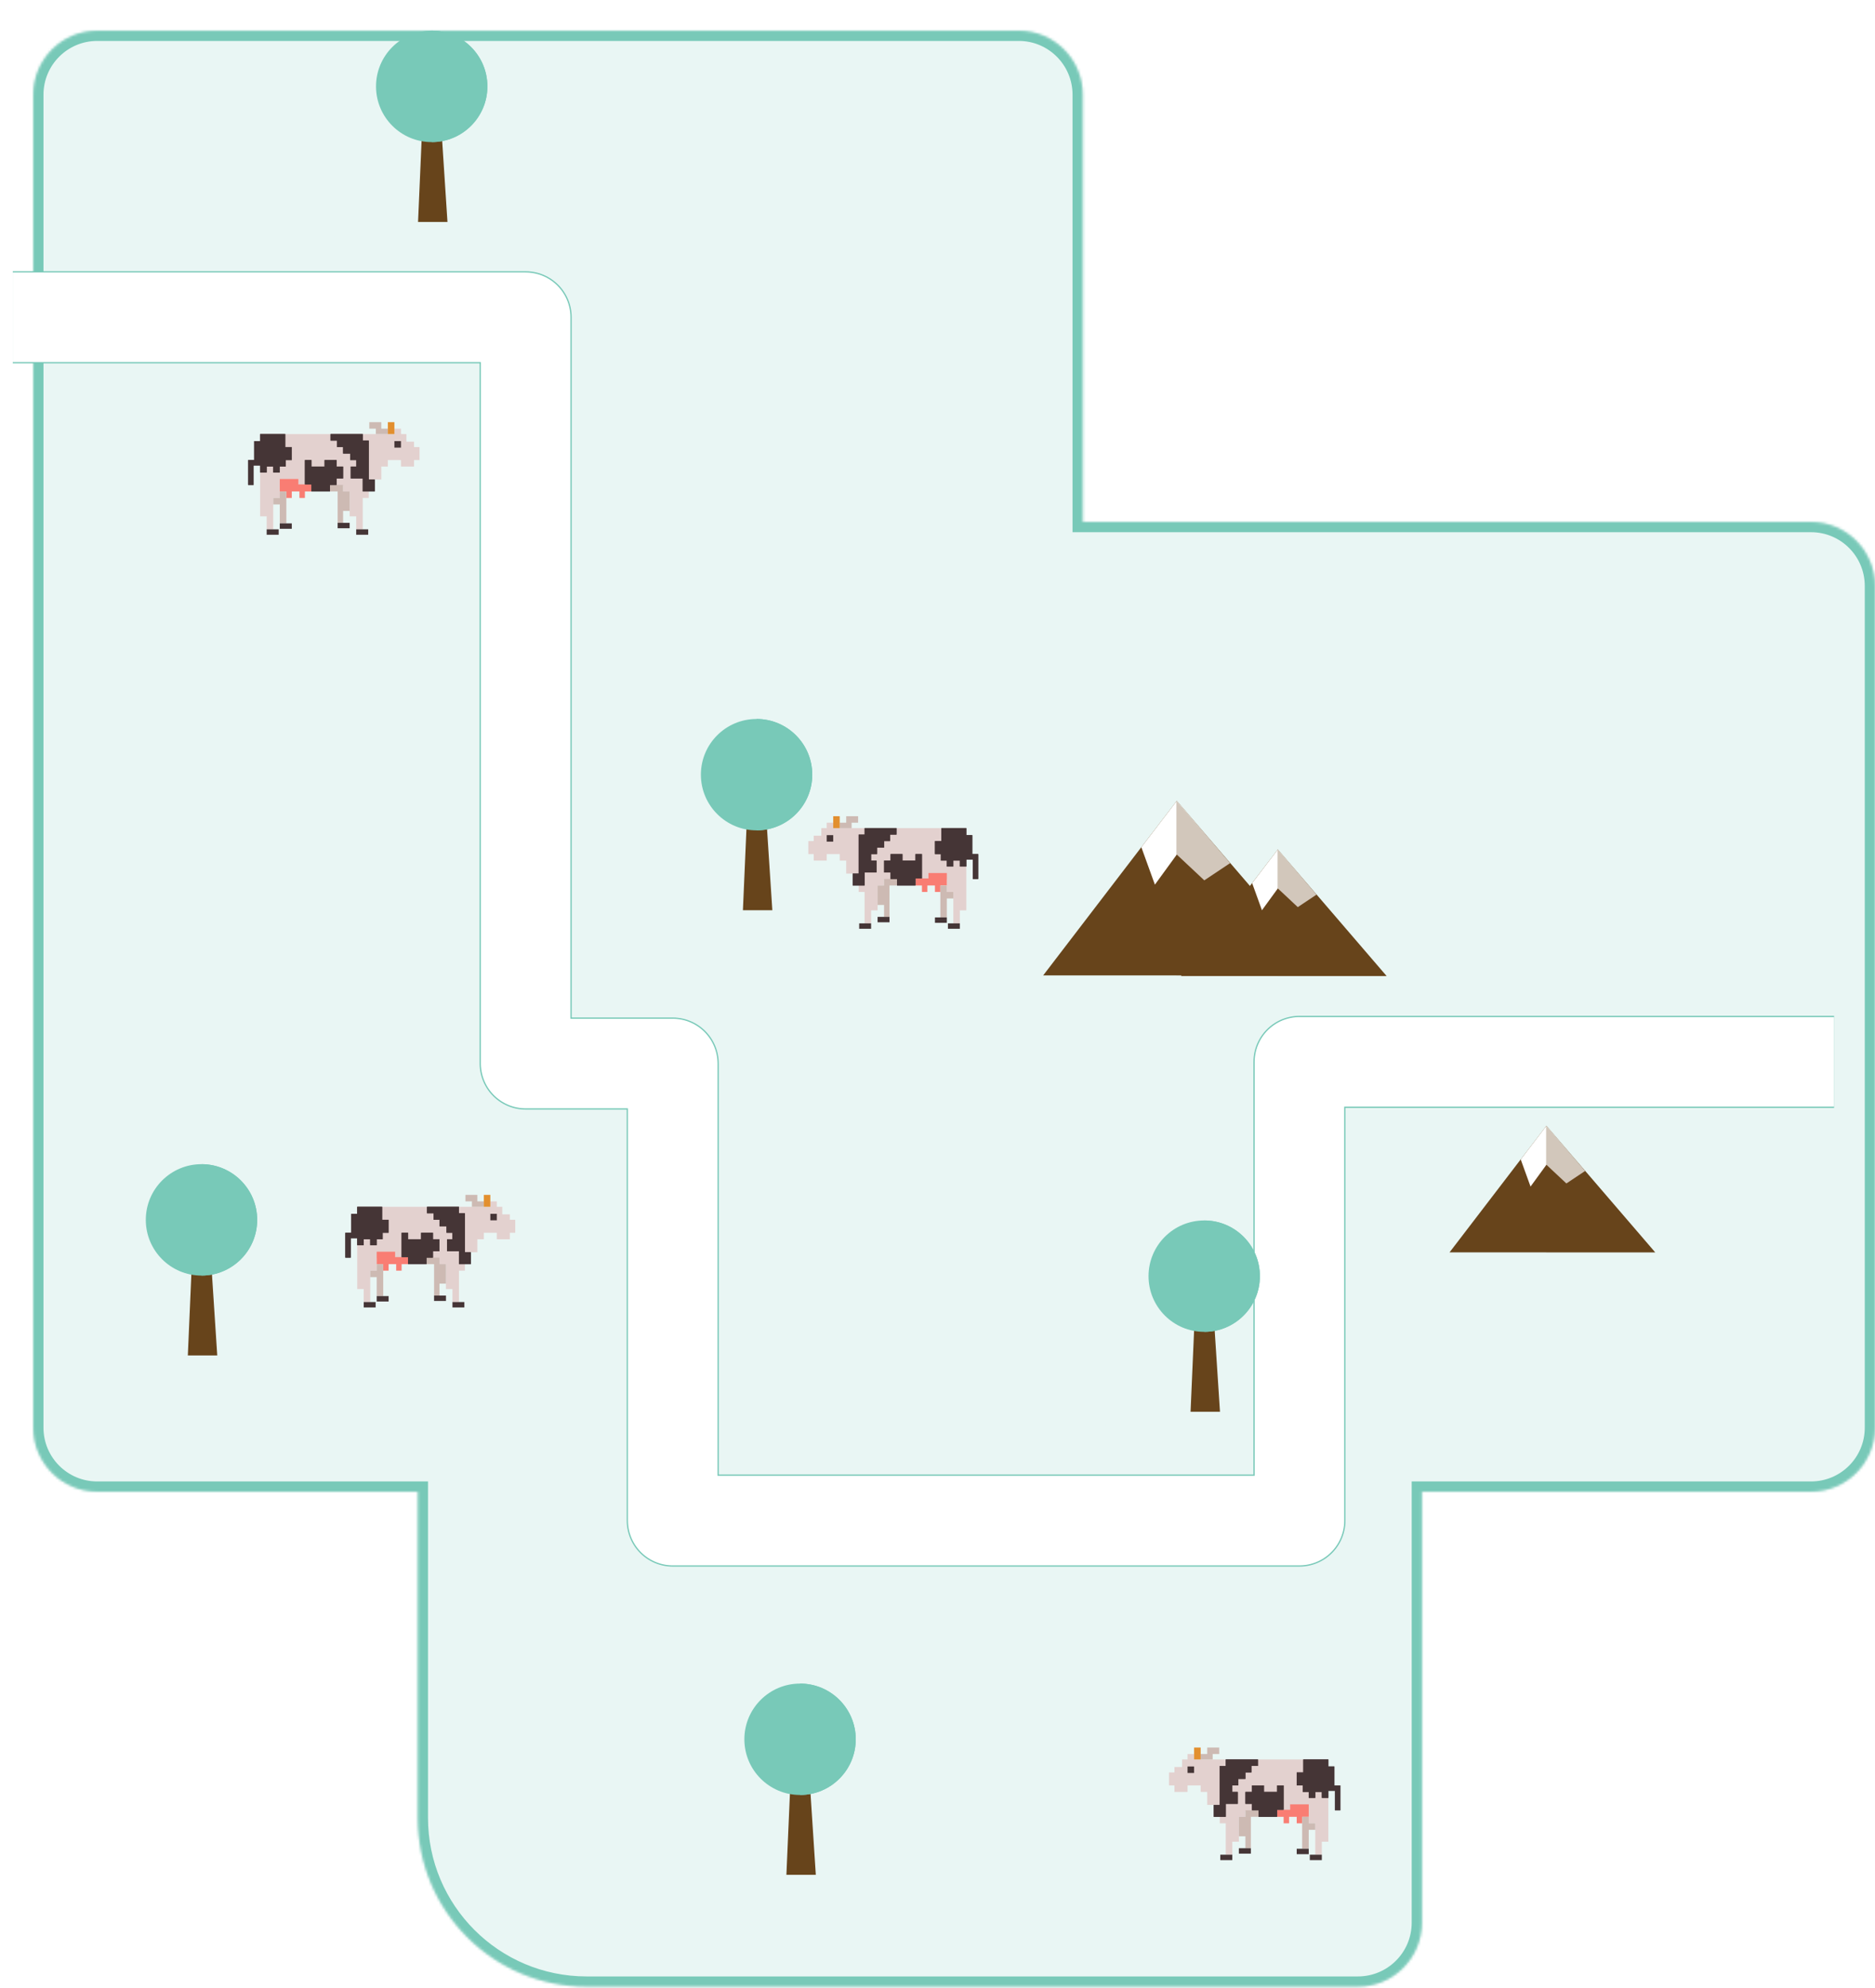 <svg width="733" height="777" viewBox="0 0 733 777" fill="none" xmlns="http://www.w3.org/2000/svg">
    <g filter="url(#filter0_d_982_293)">
        <mask id="path-1-inside-1_982_293" fill="white">
            <path fill-rule="evenodd" clip-rule="evenodd"
                d="M411.293 192V25.015C411.293 11.208 400.1 5.11772e-05 386.293 4.92884e-05L25.999 0C12.192 -1.88882e-06 0.999 11.193 0.999 25L0.999 192H0.998V546C0.998 559.807 12.191 571 25.998 571H151.321V698.457C151.321 734.908 180.87 764.457 217.321 764.457H518.878C532.686 764.457 543.878 753.264 543.878 739.457V571H695.998C709.805 571 720.998 559.807 720.998 546V217C720.998 203.193 709.805 192 695.998 192H411.293Z" />
        </mask>
        <path fill-rule="evenodd" clip-rule="evenodd"
            d="M411.293 192V25.015C411.293 11.208 400.1 5.11772e-05 386.293 4.92884e-05L25.999 0C12.192 -1.88882e-06 0.999 11.193 0.999 25L0.999 192H0.998V546C0.998 559.807 12.191 571 25.998 571H151.321V698.457C151.321 734.908 180.87 764.457 217.321 764.457H518.878C532.686 764.457 543.878 753.264 543.878 739.457V571H695.998C709.805 571 720.998 559.807 720.998 546V217C720.998 203.193 709.805 192 695.998 192H411.293Z"
            fill="#E9F6F4" />
        <path
            d="M411.293 192H407.293V196H411.293V192ZM386.293 4.92884e-05L386.293 4L386.293 4.92884e-05ZM25.999 0L25.999 -4L25.999 0ZM0.999 25L4.999 25L0.999 25ZM0.999 192V196H4.999L4.999 192L0.999 192ZM0.998 192V188H-3.002V192H0.998ZM151.321 571H155.321V567H151.321V571ZM543.878 571V567H539.878V571H543.878ZM415.293 192V25.015H407.293V192H415.293ZM415.293 25.015C415.293 9.002 402.313 -4 386.293 -4L386.293 4C397.888 4 407.293 13.414 407.293 25.015H415.293ZM386.293 -4L25.999 -4L25.999 4L386.293 4L386.293 -4ZM25.999 -4C9.983 -4 -3.001 8.984 -3.001 25L4.999 25C4.999 13.402 14.401 4 25.999 4L25.999 -4ZM-3.001 25L-3.001 192L4.999 192L4.999 25L-3.001 25ZM0.998 196H0.999V188H0.998V196ZM4.998 546V192H-3.002V546H4.998ZM25.998 567C14.4 567 4.998 557.598 4.998 546H-3.002C-3.002 562.016 9.982 575 25.998 575V567ZM151.321 567H25.998V575H151.321V567ZM147.321 571V698.457H155.321V571H147.321ZM147.321 698.457C147.321 737.117 178.661 768.457 217.321 768.457V760.457C183.08 760.457 155.321 732.699 155.321 698.457H147.321ZM217.321 768.457H518.878V760.457H217.321V768.457ZM518.878 768.457C534.895 768.457 547.878 755.473 547.878 739.457H539.878C539.878 751.055 530.476 760.457 518.878 760.457V768.457ZM547.878 739.457V571H539.878V739.457H547.878ZM695.998 567H543.878V575H695.998V567ZM716.998 546C716.998 557.598 707.596 567 695.998 567V575C712.014 575 724.998 562.016 724.998 546H716.998ZM716.998 217V546H724.998V217H716.998ZM695.998 196C707.596 196 716.998 205.402 716.998 217H724.998C724.998 200.984 712.014 188 695.998 188V196ZM411.293 196H695.998V188H411.293V196Z"
            fill="#78C9B8" mask="url(#path-1-inside-1_982_293)" />
    </g>
    <path d="M717 415.013H507.998V594.296H262.998V415.676C262.998 415.676 254.804 415.676 205.498 415.676V124H4.998"
        stroke="#78C9B8" stroke-width="36" stroke-linejoin="round" />
    <path d="M717 415.013H507.998V594.296H262.998V415.676C262.998 415.676 254.804 415.676 205.498 415.676V124H4.998"
        stroke="white" stroke-width="35" stroke-linejoin="round" />
    <g style="mix-blend-mode:multiply">
        <rect x="129" y="73" width="58" height="27" rx="13.5" fill="#E9F6F4" />
    </g>
    <g style="mix-blend-mode:multiply">
        <rect x="90" y="195" width="64" height="27" rx="13.5" fill="#E9F6F4" />
    </g>
    <path d="M165.073 48.967H172.466L174.93 86.755H163.43L165.073 48.967Z" fill="#67441B" />
    <circle cx="168.769" cy="33.769" r="21.769" fill="#78C9B8" />
    <g style="mix-blend-mode:multiply">
        <path fill-rule="evenodd" clip-rule="evenodd"
            d="M168.77 55.538C180.792 55.538 190.539 45.792 190.539 33.769C190.539 21.746 180.792 12 168.77 12V55.538Z"
            fill="#78C9B8" />
    </g>
    <g style="mix-blend-mode:multiply">
        <rect x="256" y="342" width="58" height="27" rx="13.5" fill="#E9F6F4" />
    </g>
    <path d="M292.073 317.967H299.466L301.93 355.755H290.43L292.073 317.967Z" fill="#67441B" />
    <circle cx="295.769" cy="302.769" r="21.769" fill="#78C9B8" />
    <g style="mix-blend-mode:multiply">
        <path fill-rule="evenodd" clip-rule="evenodd"
            d="M295.77 324.538C307.792 324.538 317.539 314.792 317.539 302.769C317.539 290.746 307.792 281 295.77 281V324.538Z"
            fill="#78C9B8" />
    </g>
    <g style="mix-blend-mode:multiply">
        <rect x="39" y="516" width="58" height="27" rx="13.5" fill="#E9F6F4" />
    </g>
    <path d="M75.073 491.967H82.466L84.93 529.755H73.43L75.073 491.967Z" fill="#67441B" />
    <circle cx="78.769" cy="476.769" r="21.769" fill="#78C9B8" />
    <g style="mix-blend-mode:multiply">
        <path fill-rule="evenodd" clip-rule="evenodd"
            d="M78.769 498.538C90.792 498.538 100.539 488.792 100.539 476.769C100.539 464.746 90.792 455 78.769 455V498.538Z"
            fill="#78C9B8" />
    </g>
    <g style="mix-blend-mode:multiply">
        <rect x="431" y="538" width="58" height="27" rx="13.5" fill="#E9F6F4" />
    </g>
    <path d="M467.073 513.967H474.466L476.93 551.755H465.43L467.073 513.967Z" fill="#67441B" />
    <circle cx="470.769" cy="498.769" r="21.769" fill="#78C9B8" />
    <g style="mix-blend-mode:multiply">
        <path fill-rule="evenodd" clip-rule="evenodd"
            d="M470.77 520.538C482.792 520.538 492.539 510.792 492.539 498.769C492.539 486.746 482.792 477 470.77 477V520.538Z"
            fill="#78C9B8" />
    </g>
    <g style="mix-blend-mode:multiply">
        <rect x="273" y="719" width="58" height="27" rx="13.5" fill="#E9F6F4" />
    </g>
    <path d="M309.073 694.967H316.466L318.93 732.755H307.43L309.073 694.967Z" fill="#67441B" />
    <circle cx="312.769" cy="679.769" r="21.769" fill="#78C9B8" />
    <g style="mix-blend-mode:multiply">
        <path fill-rule="evenodd" clip-rule="evenodd"
            d="M312.77 701.538C324.792 701.538 334.539 691.792 334.539 679.769C334.539 667.746 324.792 658 312.77 658V701.538Z"
            fill="#78C9B8" />
    </g>
    <path d="M460.051 313L518.67 381.216H407.818L460.051 313Z" fill="#67441B" />
    <path
        d="M451.487 345.752L446.189 331.12L460.046 313L480.88 337.354L470.802 344.072L460.046 333.995L451.487 345.752Z"
        fill="white" />
    <g style="mix-blend-mode:multiply" opacity="0.3">
        <path fill-rule="evenodd" clip-rule="evenodd"
            d="M459.883 313.001L459.883 313.001L518.668 381.216L459.883 381.216V313.001ZM457.136 381.216L399.999 381.216L400 381.216H457.136Z"
            fill="#67441B" />
    </g>
    <path d="M499.551 332L542.066 381.476H461.668L499.551 332Z" fill="#67441B" />
    <path
        d="M493.34 355.754L489.498 345.142L499.548 332L514.658 349.663L507.349 354.536L499.548 347.227L493.34 355.754Z"
        fill="white" />
    <g style="mix-blend-mode:multiply" opacity="0.3">
        <path fill-rule="evenodd" clip-rule="evenodd"
            d="M499.432 332.001L542.066 381.475L499.432 381.475V332.001ZM478.068 381.475L455.999 381.475L455.999 381.475H478.068Z"
            fill="#67441B" />
    </g>
    <path d="M604.551 440L647.066 489.476H566.668L604.551 440Z" fill="#67441B" />
    <path
        d="M598.34 463.754L594.498 453.142L604.548 440L619.658 457.663L612.349 462.536L604.548 455.227L598.34 463.754Z"
        fill="white" />
    <g style="mix-blend-mode:multiply" opacity="0.3">
        <path fill-rule="evenodd" clip-rule="evenodd"
            d="M604.432 440.001L647.066 489.475L604.432 489.475V440.001ZM583.068 489.475L560.999 489.475L560.999 489.475H583.068Z"
            fill="#67441B" />
    </g>
    <g style="mix-blend-mode:multiply">
        <rect x="327" y="351" width="58" height="24" rx="12" fill="#E9F6F4" />
    </g>
    <path
        d="M323.192 321.539H325.731V323.654H377.769V355.808H375.231V360.885H372.692V348.615H370.154V343.75H345.615V346.077H343.077V355.808H340.538V360.885H338V348.615H335.673V341.423H330.808V336.346H328.269V333.808H323.192V336.346H318.115V333.808H316V328.731H318.115V326.615H321.077V323.654H323.192V321.539Z"
        fill="#E3D1CF" />
    <path d="M330.808 319H335.462V321.538H332.923V323.654H328.27V321.538H330.808V319Z" fill="#CDBAB3" />
    <path
        d="M362.962 343.327H357.885V346.077H360.423V348.615H362.539V346.077H365.5V348.615H367.616V346.077H370.154V341.211H362.962V343.327Z"
        fill="#F97D73" />
    <path d="M345.615 343.539H350.692V346.077H347.73V358.346H345.615V353.692H343.076V346.077H345.615V343.539Z"
        fill="#CDBAB3" />
    <path d="M370.153 346.077H367.615V358.558H370.153V351.154H372.692V348.615H370.153V346.077Z" fill="#CDBAB3" />
    <path d="M323.191 328.943V326.404H325.73V328.943H323.191Z" fill="#453536" />
    <path d="M335.885 360.884H340.539V363H335.885V360.884Z" fill="#453536" />
    <path d="M343.077 358.346H347.731V360.461H343.077V358.346Z" fill="#453536" />
    <path d="M365.5 358.557H370.154V360.673H365.5V358.557Z" fill="#453536" />
    <path d="M370.577 360.884H375.231V363H370.577V360.884Z" fill="#453536" />
    <path d="M328.269 319H325.73V323.654H328.269V319Z" fill="#E28F2F" />
    <path
        d="M338 326.193V323.654H350.48V326.193H347.942V328.731H345.615V331.269H342.865V333.808H340.538V336.346H342.653V341H338V346.077H333.346V341.423H335.673V326.193H338Z"
        fill="#453536" />
    <path
        d="M345.615 341V336.346H348.153V333.808H352.807V336.346H357.884V333.808H360.423V343.327H357.884V346.077H350.692V343.539H348.153V341H345.615Z"
        fill="#453536" />
    <path
        d="M368.038 323.654H377.769V326.404H380.096V333.808H382.423V343.539H380.307V335.923H377.769V336.346V338.673H375.23V336.346H372.692V338.673H370.153V336.346H367.826V333.808H365.5V328.731H368.038V323.654Z"
        fill="#453536" />
    <path
        d="M338 326.193V323.654H350.48V326.193H347.942V328.731H345.615V331.269H342.865V333.808H340.538V336.346H342.653V341H338V346.077H333.346V341.423H335.673V326.193H338Z"
        fill="#453536" />
    <path
        d="M345.615 341V336.346H348.153V333.808H352.807V336.346H357.884V333.808H360.423V343.327H357.884V346.077H350.692V343.539H348.153V341H345.615Z"
        fill="#453536" />
    <path
        d="M368.038 323.654H377.769V326.404H380.096V333.808H382.423V343.539H380.307V335.923H377.769V336.346V338.673H375.23V336.346H372.692V338.673H370.153V336.346H367.826V333.808H365.5V328.731H368.038V323.654Z"
        fill="#453536" />
    <path
        d="M156.745 167.539H154.185V169.654H101.694V201.808H104.255V206.885H106.815V194.615H109.376V189.75H134.127V192.077H136.688V201.808H139.248V206.885H141.809V194.615H144.156V187.423H149.064V182.346H151.624V179.808H156.745V182.346H161.866V179.808H164V174.731H161.866V172.615H158.879V169.654H156.745V167.539Z"
        fill="#E3D1CF" />
    <path d="M149.063 165H144.368V167.538H146.929V169.654H151.623V167.538H149.063V165Z" fill="#CDBAB3" />
    <path
        d="M116.631 189.327H121.752V192.077H119.191V194.615H117.058V192.077H114.07V194.615H111.937V192.077H109.376V187.211H116.631V189.327Z"
        fill="#F97D73" />
    <path d="M134.129 189.539H129.008V192.077H131.995V204.346H134.129V199.692H136.689V192.077H134.129V189.539Z"
        fill="#CDBAB3" />
    <path d="M109.377 192.077H111.938V204.558H109.377V197.154H106.817V194.615H109.377V192.077Z" fill="#CDBAB3" />
    <path d="M156.746 174.943V172.404H154.186V174.943H156.746Z" fill="#453536" />
    <path d="M143.943 206.884H139.249V209H143.943V206.884Z" fill="#453536" />
    <path d="M136.689 204.346H131.994V206.461H136.689V204.346Z" fill="#453536" />
    <path d="M114.071 204.557H109.376V206.673H114.071V204.557Z" fill="#453536" />
    <path d="M108.95 206.884H104.255V209H108.95V206.884Z" fill="#453536" />
    <path d="M151.625 165H154.186V169.654H151.625V165Z" fill="#E28F2F" />
    <path
        d="M141.81 172.193V169.654H129.22V172.193H131.781V174.731H134.128V177.269H136.902V179.808H139.249V182.346H137.115V187H141.81V192.077H146.504V187.423H144.157V172.193H141.81Z"
        fill="#453536" />
    <path
        d="M134.128 187V182.346H131.568V179.808H126.873V182.346H121.752V179.808H119.192V189.327H121.752V192.077H129.007V189.539H131.568V187H134.128Z"
        fill="#453536" />
    <path
        d="M111.51 169.654H101.695V172.404H99.348V179.808H97.001V189.539H99.135V181.923H101.695V182.346V184.673H104.256V182.346H106.816V184.673H109.377V182.346H111.724V179.808H114.071V174.731H111.51V169.654Z"
        fill="#453536" />
    <path
        d="M141.81 172.193V169.654H129.22V172.193H131.781V174.731H134.128V177.269H136.902V179.808H139.249V182.346H137.115V187H141.81V192.077H146.504V187.423H144.157V172.193H141.81Z"
        fill="#453536" />
    <path
        d="M134.128 187V182.346H131.568V179.808H126.873V182.346H121.752V179.808H119.192V189.327H121.752V192.077H129.007V189.539H131.568V187H134.128Z"
        fill="#453536" />
    <path
        d="M111.51 169.654H101.695V172.404H99.348V179.808H97.001V189.539H99.135V181.923H101.695V182.346V184.673H104.256V182.346H106.816V184.673H109.377V182.346H111.724V179.808H114.071V174.731H111.51V169.654Z"
        fill="#453536" />
    <g style="mix-blend-mode:multiply">
        <rect x="468.096" y="715" width="58.504" height="24" rx="12" fill="#E9F6F4" />
    </g>
    <path
        d="M464.255 685.539H466.815V687.654H519.306V719.808H516.745V724.885H514.185V712.615H511.624V707.75H486.873V710.077H484.312V719.808H481.752V724.885H479.191V712.615H476.844V705.423H471.936V700.346H469.376V697.808H464.255V700.346H459.134V697.808H457V692.731H459.134V690.615H462.121V687.654H464.255V685.539Z"
        fill="#E3D1CF" />
    <path d="M471.937 683H476.632V685.538H474.071V687.654H469.377V685.538H471.937V683Z" fill="#CDBAB3" />
    <path
        d="M504.369 707.327H499.248V710.077H501.809V712.615H503.942V710.077H506.93V712.615H509.063V710.077H511.624V705.211H504.369V707.327Z"
        fill="#F97D73" />
    <path d="M486.871 707.539H491.992V710.077H489.005V722.346H486.871V717.692H484.311V710.077H486.871V707.539Z"
        fill="#CDBAB3" />
    <path d="M511.623 710.077H509.062V722.558H511.623V715.154H514.183V712.615H511.623V710.077Z" fill="#CDBAB3" />
    <path d="M464.254 692.942V690.404H466.814V692.942H464.254Z" fill="#453536" />
    <path d="M477.057 724.885H481.751V727H477.057V724.885Z" fill="#453536" />
    <path d="M484.311 722.346H489.006V724.462H484.311V722.346Z" fill="#453536" />
    <path d="M506.929 722.558H511.624V724.673H506.929V722.558Z" fill="#453536" />
    <path d="M512.05 724.885H516.745V727H512.05V724.885Z" fill="#453536" />
    <path d="M469.375 683H466.814V687.654H469.375V683Z" fill="#E28F2F" />
    <path
        d="M479.19 690.192V687.654H491.78V690.192H489.219V692.731H486.872V695.269H484.098V697.808H481.751V700.346H483.885V705H479.19V710.077H474.496V705.423H476.843V690.192H479.19Z"
        fill="#453536" />
    <path
        d="M486.872 705V700.346H489.432V697.808H494.127V700.346H499.248V697.808H501.808V707.327H499.248V710.077H491.993V707.538H489.432V705H486.872Z"
        fill="#453536" />
    <path
        d="M509.49 687.654H519.305V690.404H521.652V697.808H523.999V707.538H521.866V699.923H519.305V700.346V702.673H516.744V700.346H514.184V702.673H511.623V700.346H509.276V697.808H506.929V692.731H509.49V687.654Z"
        fill="#453536" />
    <path
        d="M479.19 690.193V687.654H491.78V690.193H489.219V692.731H486.872V695.27H484.098V697.808H481.751V700.347H483.885V705H479.19V710.077H474.496V705.424H476.843V690.193H479.19Z"
        fill="#453536" />
    <path
        d="M486.872 705V700.347H489.432V697.808H494.127V700.347H499.248V697.808H501.808V707.327H499.248V710.077H491.993V707.539H489.432V705H486.872Z"
        fill="#453536" />
    <path
        d="M509.49 687.654H519.305V690.404H521.652V697.808H523.999V707.539H521.866V699.924H519.305V700.347V702.674H516.744V700.347H514.184V702.674H511.623V700.347H509.276V697.808H506.929V692.731H509.49V687.654Z"
        fill="#453536" />
    <g style="mix-blend-mode:multiply">
        <rect width="57.997" height="24" rx="12" transform="matrix(-1 0 0 1 190.42 499)" fill="#E9F6F4" />
    </g>
    <path
        d="M194.228 469.539H191.69V471.654H139.654V503.808H142.192V508.885H144.73V496.615H147.269V491.75H171.806V494.077H174.344V503.808H176.883V508.885H179.421V496.615H181.748V489.423H186.613V484.346H189.151V481.808H194.228V484.346H199.305V481.808H201.42V476.731H199.305V474.615H196.343V471.654H194.228V469.539Z"
        fill="#E3D1CF" />
    <path d="M186.612 467H181.958V469.538H184.497V471.654H189.15V469.538H186.612V467Z" fill="#CDBAB3" />
    <path
        d="M154.46 491.327H159.537V494.077H156.999V496.615H154.883V494.077H151.922V496.615H149.807V494.077H147.268V489.211H154.46V491.327Z"
        fill="#F97D73" />
    <path d="M171.807 491.539H166.731V494.077H169.692V506.346H171.807V501.692H174.346V494.077H171.807V491.539Z"
        fill="#CDBAB3" />
    <path d="M147.27 494.077H149.808V506.558H147.27V499.154H144.732V496.615H147.27V494.077Z" fill="#CDBAB3" />
    <path d="M194.229 476.942V474.404H191.69V476.942H194.229Z" fill="#453536" />
    <path d="M181.537 508.885H176.883V511H181.537V508.885Z" fill="#453536" />
    <path d="M174.345 506.346H169.692V508.462H174.345V506.346Z" fill="#453536" />
    <path d="M151.923 506.558H147.269V508.673H151.923V506.558Z" fill="#453536" />
    <path d="M146.846 508.885H142.193V511H146.846V508.885Z" fill="#453536" />
    <path d="M189.151 467H191.689V471.654H189.151V467Z" fill="#E28F2F" />
    <path
        d="M179.421 474.192V471.654H166.94V474.192H169.479V476.731H171.806V479.269H174.555V481.808H176.882V484.346H174.767V489H179.421V494.077H184.074V489.423H181.747V474.192H179.421Z"
        fill="#453536" />
    <path
        d="M171.806 489V484.346H169.267V481.808H164.614V484.346H159.537V481.808H156.999V491.327H159.537V494.077H166.729V491.538H169.267V489H171.806Z"
        fill="#453536" />
    <path
        d="M149.384 471.654H139.653V474.404H137.326V481.808H135V491.538H137.115V483.923H139.653V484.346V486.673H142.192V484.346H144.73V486.673H147.268V484.346H149.595V481.808H151.922V476.731H149.384V471.654Z"
        fill="#453536" />
    <path
        d="M179.421 474.193V471.654H166.94V474.193H169.479V476.731H171.806V479.27H174.555V481.808H176.882V484.347H174.767V489H179.421V494.077H184.074V489.424H181.747V474.193H179.421Z"
        fill="#453536" />
    <path
        d="M171.806 489V484.347H169.267V481.808H164.614V484.347H159.537V481.808H156.999V491.327H159.537V494.077H166.729V491.539H169.267V489H171.806Z"
        fill="#453536" />
    <path
        d="M149.384 471.654H139.653V474.404H137.326V481.808H135V491.539H137.115V483.924H139.653V484.347V486.674H142.192V484.347H144.73V486.674H147.268V484.347H149.595V481.808H151.922V476.731H149.384V471.654Z"
        fill="#453536" />
    <defs>
        <filter id="filter0_d_982_293" x="0.998" y="0" width="732" height="776.457" filterUnits="userSpaceOnUse"
            color-interpolation-filters="sRGB">
            <feFlood flood-opacity="0" result="BackgroundImageFix" />
            <feColorMatrix in="SourceAlpha" type="matrix" values="0 0 0 0 0 0 0 0 0 0 0 0 0 0 0 0 0 0 127 0"
                result="hardAlpha" />
            <feOffset dx="12" dy="12" />
            <feComposite in2="hardAlpha" operator="out" />
            <feColorMatrix type="matrix" values="0 0 0 0 0.165 0 0 0 0 0.518 0 0 0 0 0.443 0 0 0 1 0" />
            <feBlend mode="normal" in2="BackgroundImageFix" result="effect1_dropShadow_982_293" />
            <feBlend mode="normal" in="SourceGraphic" in2="effect1_dropShadow_982_293" result="shape" />
        </filter>
    </defs>
</svg>